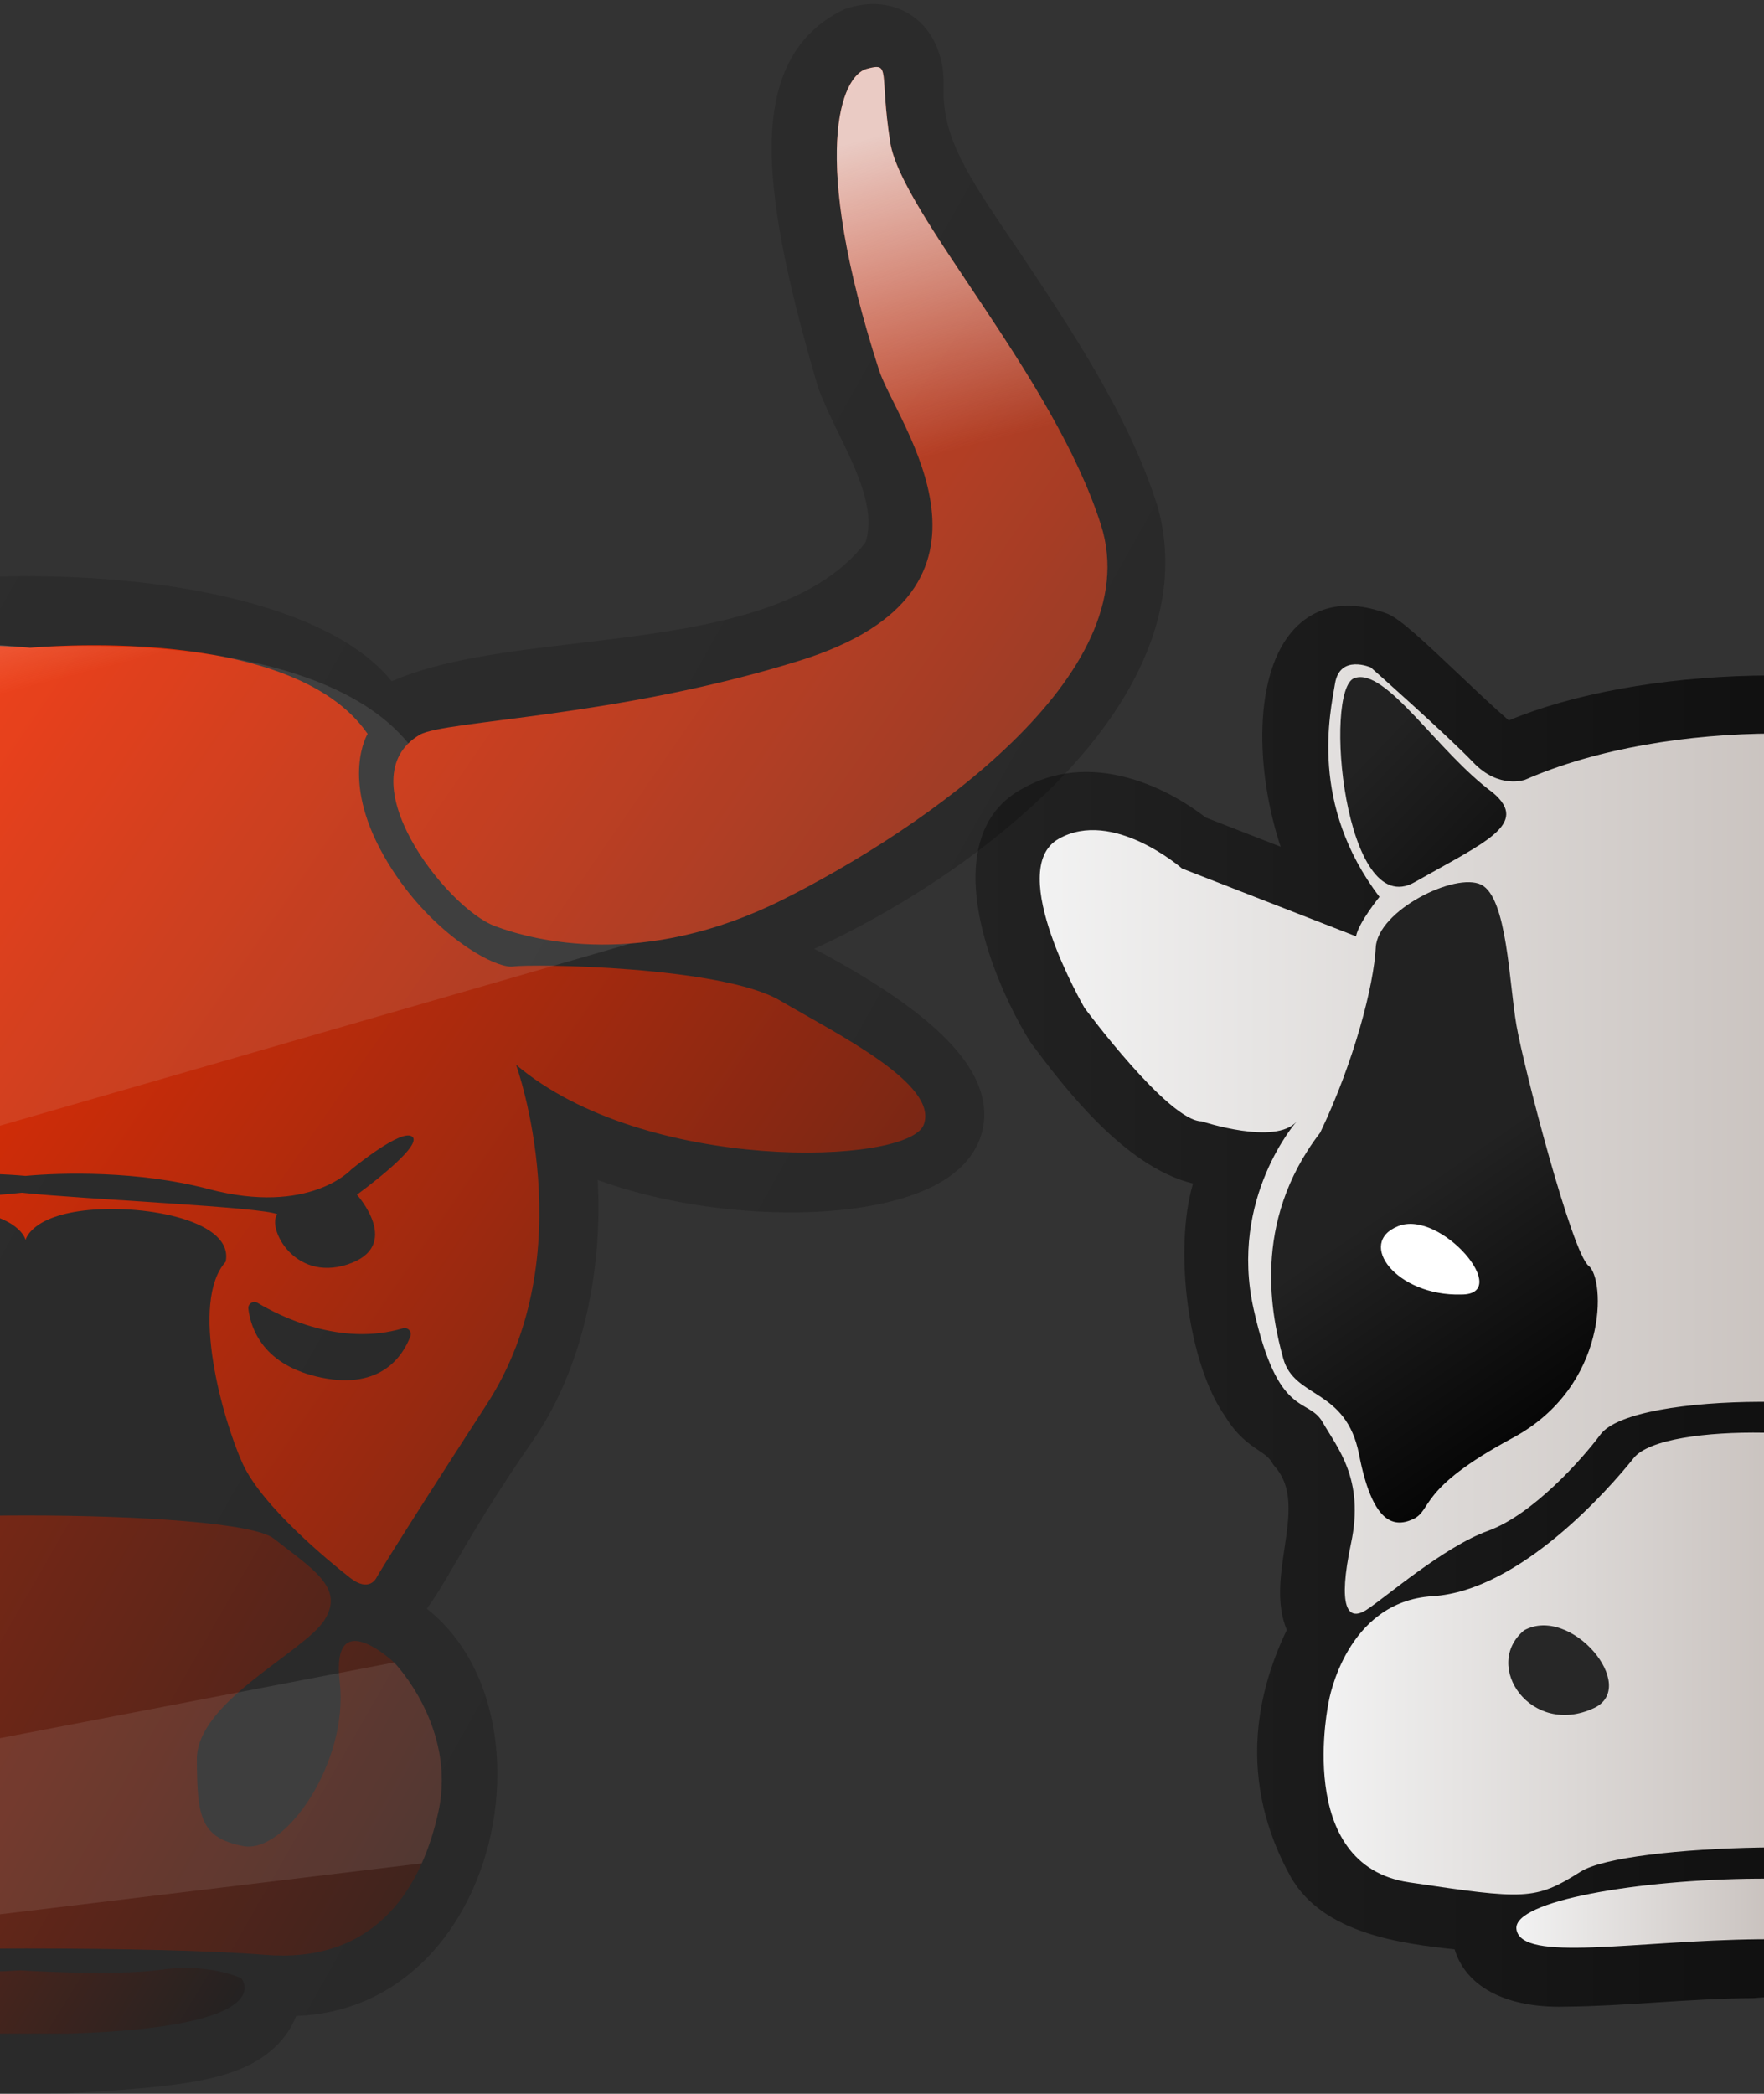 <svg width="375" height="445" viewBox="0 0 375 445" fill="none" xmlns="http://www.w3.org/2000/svg">
<rect x="0" y="0" width="375" height="445" fill="#333333" stroke="none"/>
<defs>
<linearGradient id="paint0_linear" x1="207.372" y1="276.98" x2="537.999" y2="276.98" gradientUnits="userSpaceOnUse">
<stop stop-color="#222222"/>
<stop offset="1"/>
</linearGradient>
<linearGradient id="paint1_linear" x1="221.025" y1="241.436" x2="526.726" y2="241.436" gradientUnits="userSpaceOnUse">
<stop stop-color="#F2F2F2"/>
<stop offset="1" stop-color="#A49790"/>
</linearGradient>
<linearGradient id="paint2_linear" x1="281.386" y1="353.565" x2="466.365" y2="353.565" gradientUnits="userSpaceOnUse">
<stop stop-color="#F2F2F2"/>
<stop offset="1" stop-color="#A49790"/>
</linearGradient>
<linearGradient id="paint3_linear" x1="322.355" y1="406.623" x2="424.457" y2="406.623" gradientUnits="userSpaceOnUse">
<stop stop-color="#F2F2F2"/>
<stop offset="1" stop-color="#A49790"/>
</linearGradient>
<linearGradient id="paint4_linear" x1="302.281" y1="251.519" x2="341.518" y2="308.775" gradientUnits="userSpaceOnUse">
<stop stop-color="#222222"/>
<stop offset="1"/>
</linearGradient>
<linearGradient id="paint5_linear" x1="289.118" y1="161.813" x2="344.413" y2="214.839" gradientUnits="userSpaceOnUse">
<stop stop-color="#222222"/>
<stop offset="1"/>
</linearGradient>
<linearGradient id="paint6_linear" x1="-216.099" y1="57.995" x2="184.934" y2="283.896" gradientUnits="userSpaceOnUse">
<stop stop-color="#222222"/>
<stop offset="1"/>
</linearGradient>
<linearGradient id="paint7_linear" x1="-89.927" y1="-56.736" x2="266.031" y2="188.89" gradientUnits="userSpaceOnUse">
<stop offset="0.375" stop-color="#FF2F01"/>
<stop offset="1" stop-color="#772715"/>
</linearGradient>
<linearGradient id="paint8_linear" x1="-286.939" y1="206.792" x2="137.142" y2="450.221" gradientUnits="userSpaceOnUse">
<stop stop-color="#FF2F01"/>
<stop offset="1" stop-color="#222222"/>
</linearGradient>
<linearGradient id="paint9_linear" x1="-211.917" y1="290.883" x2="41.478" y2="446.102" gradientUnits="userSpaceOnUse">
<stop stop-color="#FF2F01"/>
<stop offset="1" stop-color="#222222"/>
</linearGradient>
<linearGradient id="paint10_linear" x1="-147.159" y1="138.515" x2="167.549" y2="355.782" gradientUnits="userSpaceOnUse">
<stop offset="0.224" stop-color="#FF2F01"/>
<stop offset="1" stop-color="#642618"/>
</linearGradient>
<linearGradient id="paint11_linear" x1="11.778" y1="144.53" x2="-5.225" y2="78.147" gradientUnits="userSpaceOnUse">
<stop stop-color="#F2F2F2" stop-opacity="0.1"/>
<stop offset="1" stop-color="#F2F2F2" stop-opacity="0.8"/>
</linearGradient>
</defs>
<path d="M536.886 178.278C534.76 170.885 529.702 165.941 522.24 163.964C510.646 160.897 495.728 165.85 488.603 172.509L472.823 178.66C478.293 162.208 478.593 141.724 469.968 132.428C466.592 128.787 460.41 125.263 450.139 129.136C450.087 129.155 450.034 129.178 449.982 129.201C447.249 130.399 442.223 135.091 434.245 142.651C430.845 145.871 427.347 149.186 424.447 151.741C411.623 146.047 393.39 143.166 372.777 143.604C353.032 144.024 334.228 147.477 320.744 153.118C317.652 150.443 313.889 146.879 310.238 143.418C302.59 136.171 297.767 131.668 295.082 130.503C295.033 130.48 294.984 130.461 294.932 130.441C284.661 126.571 278.479 130.095 275.099 133.737C266.481 143.023 266.781 163.51 272.248 179.968L256.311 173.756C253.219 171.345 247.259 167.331 239.66 165.279C231.619 163.109 223.991 163.873 217.59 167.488C212.848 169.958 209.71 173.912 208.263 179.247C204.475 193.212 213.661 212.976 219.043 221.476C219.089 221.547 219.138 221.616 219.187 221.685C225.78 230.498 238.866 247.99 253.624 251.543C249.476 265.505 252.533 289.843 260.465 301.051C263.013 305.188 265.527 306.885 267.552 308.249C268.963 309.202 269.815 309.776 270.527 311.029C270.641 311.231 270.775 311.417 270.929 311.59C274.985 316.139 274.09 322.175 273.052 329.164C272.186 334.992 271.295 340.995 273.558 346.425C269.985 353.854 267.911 361.317 267.386 368.639C266.641 379.044 269.009 389.244 274.42 398.961C274.426 398.974 274.436 398.987 274.443 399C281.337 410.978 297.809 413.073 309.226 414.306C311.584 422.055 319.663 426.509 331.531 426.509C332.106 426.509 332.694 426.499 333.288 426.477C339.209 426.421 345.384 426.023 351.919 425.602C358.79 425.162 365.893 424.705 372.744 424.672C372.849 424.672 372.95 424.666 373.055 424.656C378.319 424.131 385.079 424.64 392.234 425.181C401.414 425.873 410.904 426.591 418.7 425.224C427.416 423.697 432.85 419.625 434.885 413.105C446.406 411.875 463.61 409.95 470.625 397.688C470.631 397.675 470.638 397.665 470.644 397.652C479.922 380.946 480.21 363.281 471.506 345.126C473.773 339.697 472.881 333.69 472.016 327.862C470.977 320.87 470.083 314.833 474.139 310.285C474.292 310.112 474.429 309.923 474.544 309.724C475.252 308.474 476.105 307.9 477.515 306.944C479.54 305.577 482.055 303.88 484.602 299.743C488.782 293.83 491.806 284.169 492.907 273.199C493.811 264.203 493.246 256.004 491.369 249.961C500.643 247.745 504.768 245.03 515.372 233.297C515.385 233.284 515.398 233.268 515.411 233.255C521.851 225.864 525.397 221.12 526.518 219.42C529.071 215.857 532.654 207.674 535.058 199.898C538.222 189.669 538.836 182.396 536.886 178.278Z" fill="url(#paint0_linear)"/>
<path d="M522.716 176.989C511.172 170.434 496.48 183.28 496.48 183.28L459.485 197.699C458.96 194.815 454.502 189.31 454.502 189.31C469.456 169.648 464.998 150.25 463.946 143.959C462.898 137.668 456.337 140.553 456.337 140.553C456.337 140.553 440.071 154.971 434.561 160.737C429.052 166.502 423.517 164.408 423.517 164.408C402.058 153.314 354.662 152.394 324.239 165.713C324.239 165.713 318.703 167.811 313.194 162.042C307.685 156.277 291.418 141.858 291.418 141.858C291.418 141.858 284.857 138.973 283.809 145.264C282.761 151.555 278.3 170.953 293.253 190.615C293.253 190.615 288.792 196.12 288.27 199.004L251.276 184.585C251.276 184.585 236.583 171.739 225.039 178.295C213.495 184.85 230.548 214.209 230.548 214.209C230.548 214.209 248.389 238.325 255.472 238.325C255.472 238.325 271.213 243.569 275.674 238.325C275.674 238.325 261.243 254.578 266.491 278.172C271.739 301.766 278.035 296.783 281.183 302.288C284.331 307.792 290.105 314.347 287.218 327.976C284.331 341.609 286.467 344.754 290.517 342.131C294.566 339.511 306.898 328.763 316.342 325.353C325.787 321.947 336.309 310.168 340.218 304.904C347.298 295.377 401.137 296.294 407.537 303.599C411.858 308.53 421.969 320.638 431.413 324.048C440.858 327.454 453.189 338.202 457.239 340.826C461.288 343.446 463.424 340.3 460.537 326.671C457.65 313.039 463.424 306.487 466.572 300.982C469.72 295.478 476.017 300.457 481.265 276.866C486.513 253.273 472.081 237.02 472.081 237.02C476.542 242.264 492.283 237.02 492.283 237.02C499.366 237.02 517.207 212.904 517.207 212.904C517.207 212.904 534.261 183.545 522.716 176.989Z" fill="url(#paint1_linear)"/>
<path d="M443.219 337.945C424.761 336.829 406.381 316.449 401.133 309.632C396.548 303.678 353.738 301.818 347.298 309.89C341.936 316.615 322.991 338.137 304.533 339.25C286.075 340.366 282.493 361.532 282.493 361.532C282.493 361.532 274.884 396.396 299.546 400.067C324.209 403.737 326.309 403.917 336.015 397.799C345.724 391.681 402.515 390.683 411.731 396.494C421.44 402.612 423.536 402.432 448.199 398.761C472.862 395.091 465.253 360.227 465.253 360.227C465.253 360.227 461.677 339.06 443.219 337.945Z" fill="url(#paint2_linear)"/>
<path d="M322.374 410.028C323.367 417.217 347.696 412.41 373.985 412.159C400.275 411.908 424.604 416.296 424.457 408.723C424.349 403.127 398.165 399.104 373.525 399.287C348.64 399.47 321.535 403.953 322.374 410.028Z" fill="url(#paint3_linear)"/>
<path d="M280.657 240.723C287.934 225.499 292.071 209.266 292.463 201.402C292.855 193.539 309.386 185.28 314.895 188.034C320.405 190.788 320.8 208.874 322.374 217.919C323.948 226.964 334.179 266.285 337.723 269.036C341.266 271.789 342.053 294.594 321.587 305.603C301.12 316.612 304.664 320.938 300.333 322.903C296.003 324.87 291.676 323.297 288.92 309.14C286.163 294.985 275.145 297.344 272.784 288.691C270.426 280.045 265.847 259.978 280.657 240.723Z" fill="url(#paint4_linear)"/>
<path d="M287.933 144.119C281.242 146.478 285.772 195.996 300.729 187.493C315.686 178.99 325.254 175.172 317.384 168.486C305.578 159.836 294.625 141.76 287.933 144.119Z" fill="url(#paint5_linear)"/>
<path d="M324 346.5C314.994 354.036 325.506 369.294 338.885 363.013C348.5 358.5 333.994 341.036 324 346.5Z" fill="#272727"/>
<path d="M297.28 260.581C288.227 264.122 296.885 275.522 310.66 275.131C321.682 275.137 306.333 257.041 297.28 260.581Z" fill="white"/>
<path d="M246.051 107.539C246.034 107.477 246.015 107.411 245.995 107.35C239.934 88.255 227.488 69.653 216.506 53.231C216.499 53.221 216.493 53.212 216.486 53.205L215.35 51.525C205.641 37.181 200.288 29.278 200.588 18.498C200.817 12.184 198.515 6.764 194.266 3.625C190.305 0.695 185.027 0.059 179.789 1.877C179.515 1.971 179.247 2.085 178.989 2.216C169.296 7.104 164.411 16.158 164.061 29.895C163.754 41.896 166.873 58.511 173.872 82.183C173.914 82.323 173.96 82.46 174.009 82.597C175.152 85.684 176.657 88.777 178.248 92.053C182.166 100.112 186.213 108.439 183.999 115.259C178.911 121.967 170.825 126.907 159.316 130.353C148.105 133.707 135.218 135.241 122.753 136.722C107.986 138.477 93.904 140.151 83.284 144.794C78.225 138.585 69.901 133.537 58.425 129.736C46.064 125.641 30.532 123.175 13.505 122.6C-5.864 121.948 -25.227 123.824 -41.017 127.883C-55.954 131.723 -66.688 137.159 -73.043 144.086C-78.21 141.835 -84.823 140.885 -93.605 139.861C-100.126 138.415 -107.837 137.378 -115.991 136.278C-138.254 133.276 -165.963 129.537 -172.341 116.006C-175.793 108.684 -173.105 97.845 -164.356 83.782C-164.049 83.286 -163.808 82.754 -163.641 82.196C-156.636 58.644 -153.524 42.017 -153.851 29.866C-154.22 16.008 -159.118 6.954 -168.821 2.187C-169.059 2.069 -169.301 1.968 -169.552 1.88C-174.859 0.03 -179.983 0.633 -183.98 3.573C-188.242 6.706 -190.567 12.142 -190.361 18.485C-190.058 29.317 -195.456 37.276 -205.25 51.724L-206.112 52.999C-231.02 84.34 -240.216 111.115 -234.236 134.852C-230.497 149.699 -220.991 163.037 -205.172 175.635C-194.078 184.471 -179.732 193.017 -161.568 201.582C-171.103 205.934 -178.892 210.326 -184.82 214.695C-193.575 221.149 -198.444 227.744 -199.293 234.296C-200.087 240.417 -197.386 246.058 -191.697 250.186C-184.055 255.726 -170.738 258.578 -155.157 258.007C-142.564 257.544 -129.423 254.907 -117.196 250.457C-118.398 270.755 -113.653 291.014 -104.025 305.319C-104.006 305.345 -103.986 305.374 -103.97 305.4C-94.042 319.666 -89.147 328.277 -85.907 333.97C-83.922 337.462 -82.406 340.124 -80.656 342.291C-85.368 346.134 -89.121 351.293 -91.73 357.587C-95.401 366.439 -96.482 377.027 -94.767 387.394C-92.997 398.122 -88.301 407.966 -81.547 415.112C-74.964 422.078 -66.62 426.418 -57.175 427.844C-56.516 429.769 -55.448 431.567 -53.991 433.192C-44.743 443.502 -20.795 444.997 4.295 444.997C6.709 444.997 9.138 444.984 11.562 444.961C12.505 444.954 13.41 444.945 14.272 444.938C14.39 444.938 14.511 444.935 14.628 444.925C30.366 443.956 40.48 443.192 48.18 440.784C55.685 438.438 60.57 434.383 62.984 428.46C72.984 428.121 82.016 424.392 89.351 417.52C96.722 410.616 102.071 400.674 104.413 389.528C106.692 378.678 105.99 367.572 102.437 358.256C99.86 351.502 95.834 345.929 90.72 341.899C92.565 339.459 94.341 336.411 96.5 332.708C100.125 326.489 105.092 317.969 113.821 305.387C113.838 305.361 113.857 305.335 113.874 305.309C123.445 291.083 128.187 270.974 127.061 250.789C136.966 254.401 148.703 256.757 160.763 257.462C177.604 258.447 192.052 256.092 200.399 250.998C208.358 246.143 209.354 239.777 209.239 236.416C209.043 230.67 205.729 224.928 199.106 218.862C193.201 213.452 184.459 207.67 173.101 201.663C190.892 193.464 208.155 182.053 221.3 169.579C231.221 160.166 238.471 150.485 242.847 140.804C248 129.39 249.081 118.199 246.051 107.539Z" fill="url(#paint6_linear)" fill-opacity="0.2"/>
<path d="M89.231 156.166C73.499 165.373 94.782 192.961 105.259 196.854C113.57 199.941 136.721 206.062 166.396 191.209C196.075 176.36 244.153 143.395 234.065 111.621C223.974 79.843 191.624 45.397 189.25 30.251C186.876 15.104 189.547 13.169 184.201 14.651C178.855 16.132 172.033 32.623 186.872 78.652C190.478 89.834 218.628 125.276 169.956 140.422C131.159 152.501 94.462 153.105 89.231 156.166Z" fill="url(#paint7_linear)"/>
<path d="M83.78 353.336C83.78 353.336 70.299 340.65 72.226 357.535C74.153 374.414 60.672 394.164 51.648 392.353C42.625 390.549 41.904 386.209 41.851 373.928C41.799 361.646 64.653 351.166 68.983 344.307C73.313 337.442 66.452 333.468 58.151 326.968C49.846 320.462 -38.476 320.462 -46.781 326.968C-55.085 333.474 -61.947 337.449 -57.613 344.307C-53.279 351.166 -30.426 361.646 -30.481 373.928C-30.534 386.209 -31.255 390.546 -40.279 392.353C-49.302 394.158 -62.783 374.411 -60.856 357.535C-58.929 340.656 -72.41 353.336 -72.41 353.336C-72.41 353.336 -85.767 367.063 -81.796 385.129C-77.825 403.196 -66.992 417.282 -44.971 415.477C-22.944 413.673 34.327 413.673 56.354 415.477C78.382 417.282 89.207 403.196 93.179 385.129C97.15 367.063 83.78 353.336 83.78 353.336Z" fill="url(#paint8_linear)"/>
<path d="M51.279 420.443C51.279 420.443 44.398 417.18 34.334 418.632C24.275 420.081 4.315 418.77 4.315 418.77C4.315 418.77 -16.667 420.081 -26.726 418.632C-36.784 417.184 -43.672 420.443 -43.672 420.443C-43.672 420.443 -52.672 430.771 -7.135 432.219H2.036H5.572H14.742C60.28 430.767 51.279 420.443 51.279 420.443Z" fill="url(#paint9_linear)"/>
<path d="M75.874 253.915C75.874 253.915 85.818 264.902 73.793 268.765C62.458 272.406 56.727 260.895 58.951 258.076C55.711 256.516 18.1 254.93 4.661 253.501C-8.781 254.93 -44.844 256.516 -48.084 258.076C-45.86 260.895 -51.588 272.406 -62.926 268.765C-74.944 264.905 -65.007 253.915 -65.007 253.915C-65.007 253.915 -78.954 243.82 -76.881 241.657C-74.8 239.493 -63.821 248.571 -63.821 248.571C-63.821 248.571 -54.916 258.372 -33.551 252.728C-18.565 248.77 -2.194 249.223 5.419 249.918C13.038 249.223 29.409 248.77 44.389 252.728C65.76 258.372 74.659 248.571 74.659 248.571C74.659 248.571 85.638 239.493 87.718 241.657C89.822 243.817 75.874 253.915 75.874 253.915ZM87.238 284.025C85.694 288.071 81.109 295.367 68.451 292.819C55.92 290.297 53.298 282.319 52.798 278.168C52.671 277.098 53.833 276.354 54.754 276.906C59.604 279.806 72.418 286.225 85.648 282.322C86.683 282.012 87.62 283.017 87.238 284.025ZM-57.574 292.819C-70.228 295.367 -74.814 288.068 -76.362 284.025C-76.747 283.02 -75.806 282.019 -74.774 282.319C-61.545 286.221 -48.73 279.806 -43.881 276.902C-42.956 276.348 -41.791 277.098 -41.924 278.165C-42.421 282.319 -45.043 290.297 -57.574 292.819ZM165.795 212.633C153.353 205.337 112.969 204.822 109.112 205.412C105.255 206.006 90.71 198.077 81.507 181.743C72.307 165.409 78.153 155.976 78.153 155.976C61.831 132.219 6.421 137.678 6.421 137.678C6.421 137.678 -50.961 132.213 -67.283 155.976C-67.283 155.976 -61.437 165.409 -70.637 181.743C-79.84 198.077 -94.379 206.659 -98.242 206.065C-102.099 205.471 -142.489 205.334 -154.925 212.633C-167.367 219.929 -188.758 230.449 -185.492 239.063C-182.227 247.677 -126.138 249.455 -98.83 226.292C-98.83 226.292 -113.385 266.383 -92.602 298.457C-71.819 330.531 -69.151 335.321 -69.151 335.321C-69.151 335.321 -67.668 338.587 -63.511 335.321C-59.357 332.055 -44.811 320.175 -40.657 310.97C-36.503 301.762 -29.381 276.778 -37.098 268.164C-38.881 259.55 -20.478 255.987 -8.013 257.178C4.044 258.327 5.425 263.29 5.438 263.58C5.451 263.29 6.833 258.324 18.89 257.178C31.355 255.991 49.758 259.557 47.974 268.164C40.261 276.778 47.383 301.762 51.534 310.97C55.685 320.178 70.234 332.058 74.388 335.321C78.542 338.587 80.028 335.321 80.028 335.321C80.028 335.321 82.699 330.528 103.479 298.457C124.255 266.389 109.703 226.292 109.703 226.292C137.005 249.455 193.103 247.677 196.366 239.063C199.635 230.455 178.238 219.929 165.795 212.633Z" fill="url(#paint10_linear)"/>
<path d="M-103.072 269.029C-102.876 270.556 -102.634 272.099 -102.34 273.653L-103.072 269.029ZM134.03 200.534C143.37 199.813 154.346 197.239 166.393 191.209C196.072 176.36 244.15 143.395 234.062 111.621C223.971 79.843 191.621 45.397 189.247 30.251C186.872 15.104 189.544 13.169 184.198 14.651C178.852 16.132 172.03 32.623 186.869 78.652C190.474 89.834 218.625 125.276 169.953 140.422C131.156 152.498 94.459 153.098 89.227 156.162C88.296 156.707 87.5 157.317 86.817 157.983C66.243 132.738 6.421 137.675 6.421 137.675C6.421 137.675 -53.064 130.47 -76.46 157.19C-76.92 156.828 -77.416 156.482 -77.962 156.162C-83.193 153.098 -119.89 152.498 -158.687 140.422C-207.36 125.276 -179.209 89.831 -175.604 78.652C-160.761 32.623 -167.586 16.132 -172.932 14.651C-178.278 13.169 -175.604 15.104 -177.981 30.251C-180.355 45.4 -212.706 79.847 -222.797 111.624C-232.888 143.398 -184.806 176.36 -155.128 191.212C-140.99 198.286 -128.339 200.6 -118.062 200.753C-130.618 203.51 -147.264 208.14 -154.922 212.636C-167.364 219.932 -188.755 230.452 -185.489 239.066C-182.223 247.68 -126.134 249.458 -98.826 226.295C-98.826 226.295 -106.021 246.114 -103.072 269.029L134.03 200.534ZM89.655 396.037C91.17 392.66 92.33 388.983 93.179 385.126C97.15 367.059 83.783 353.332 83.783 353.332L-81.796 385.126C-78.817 398.677 -71.979 409.986 -59.455 414.035L89.655 396.037Z" fill="url(#paint11_linear)"/>
</svg>
